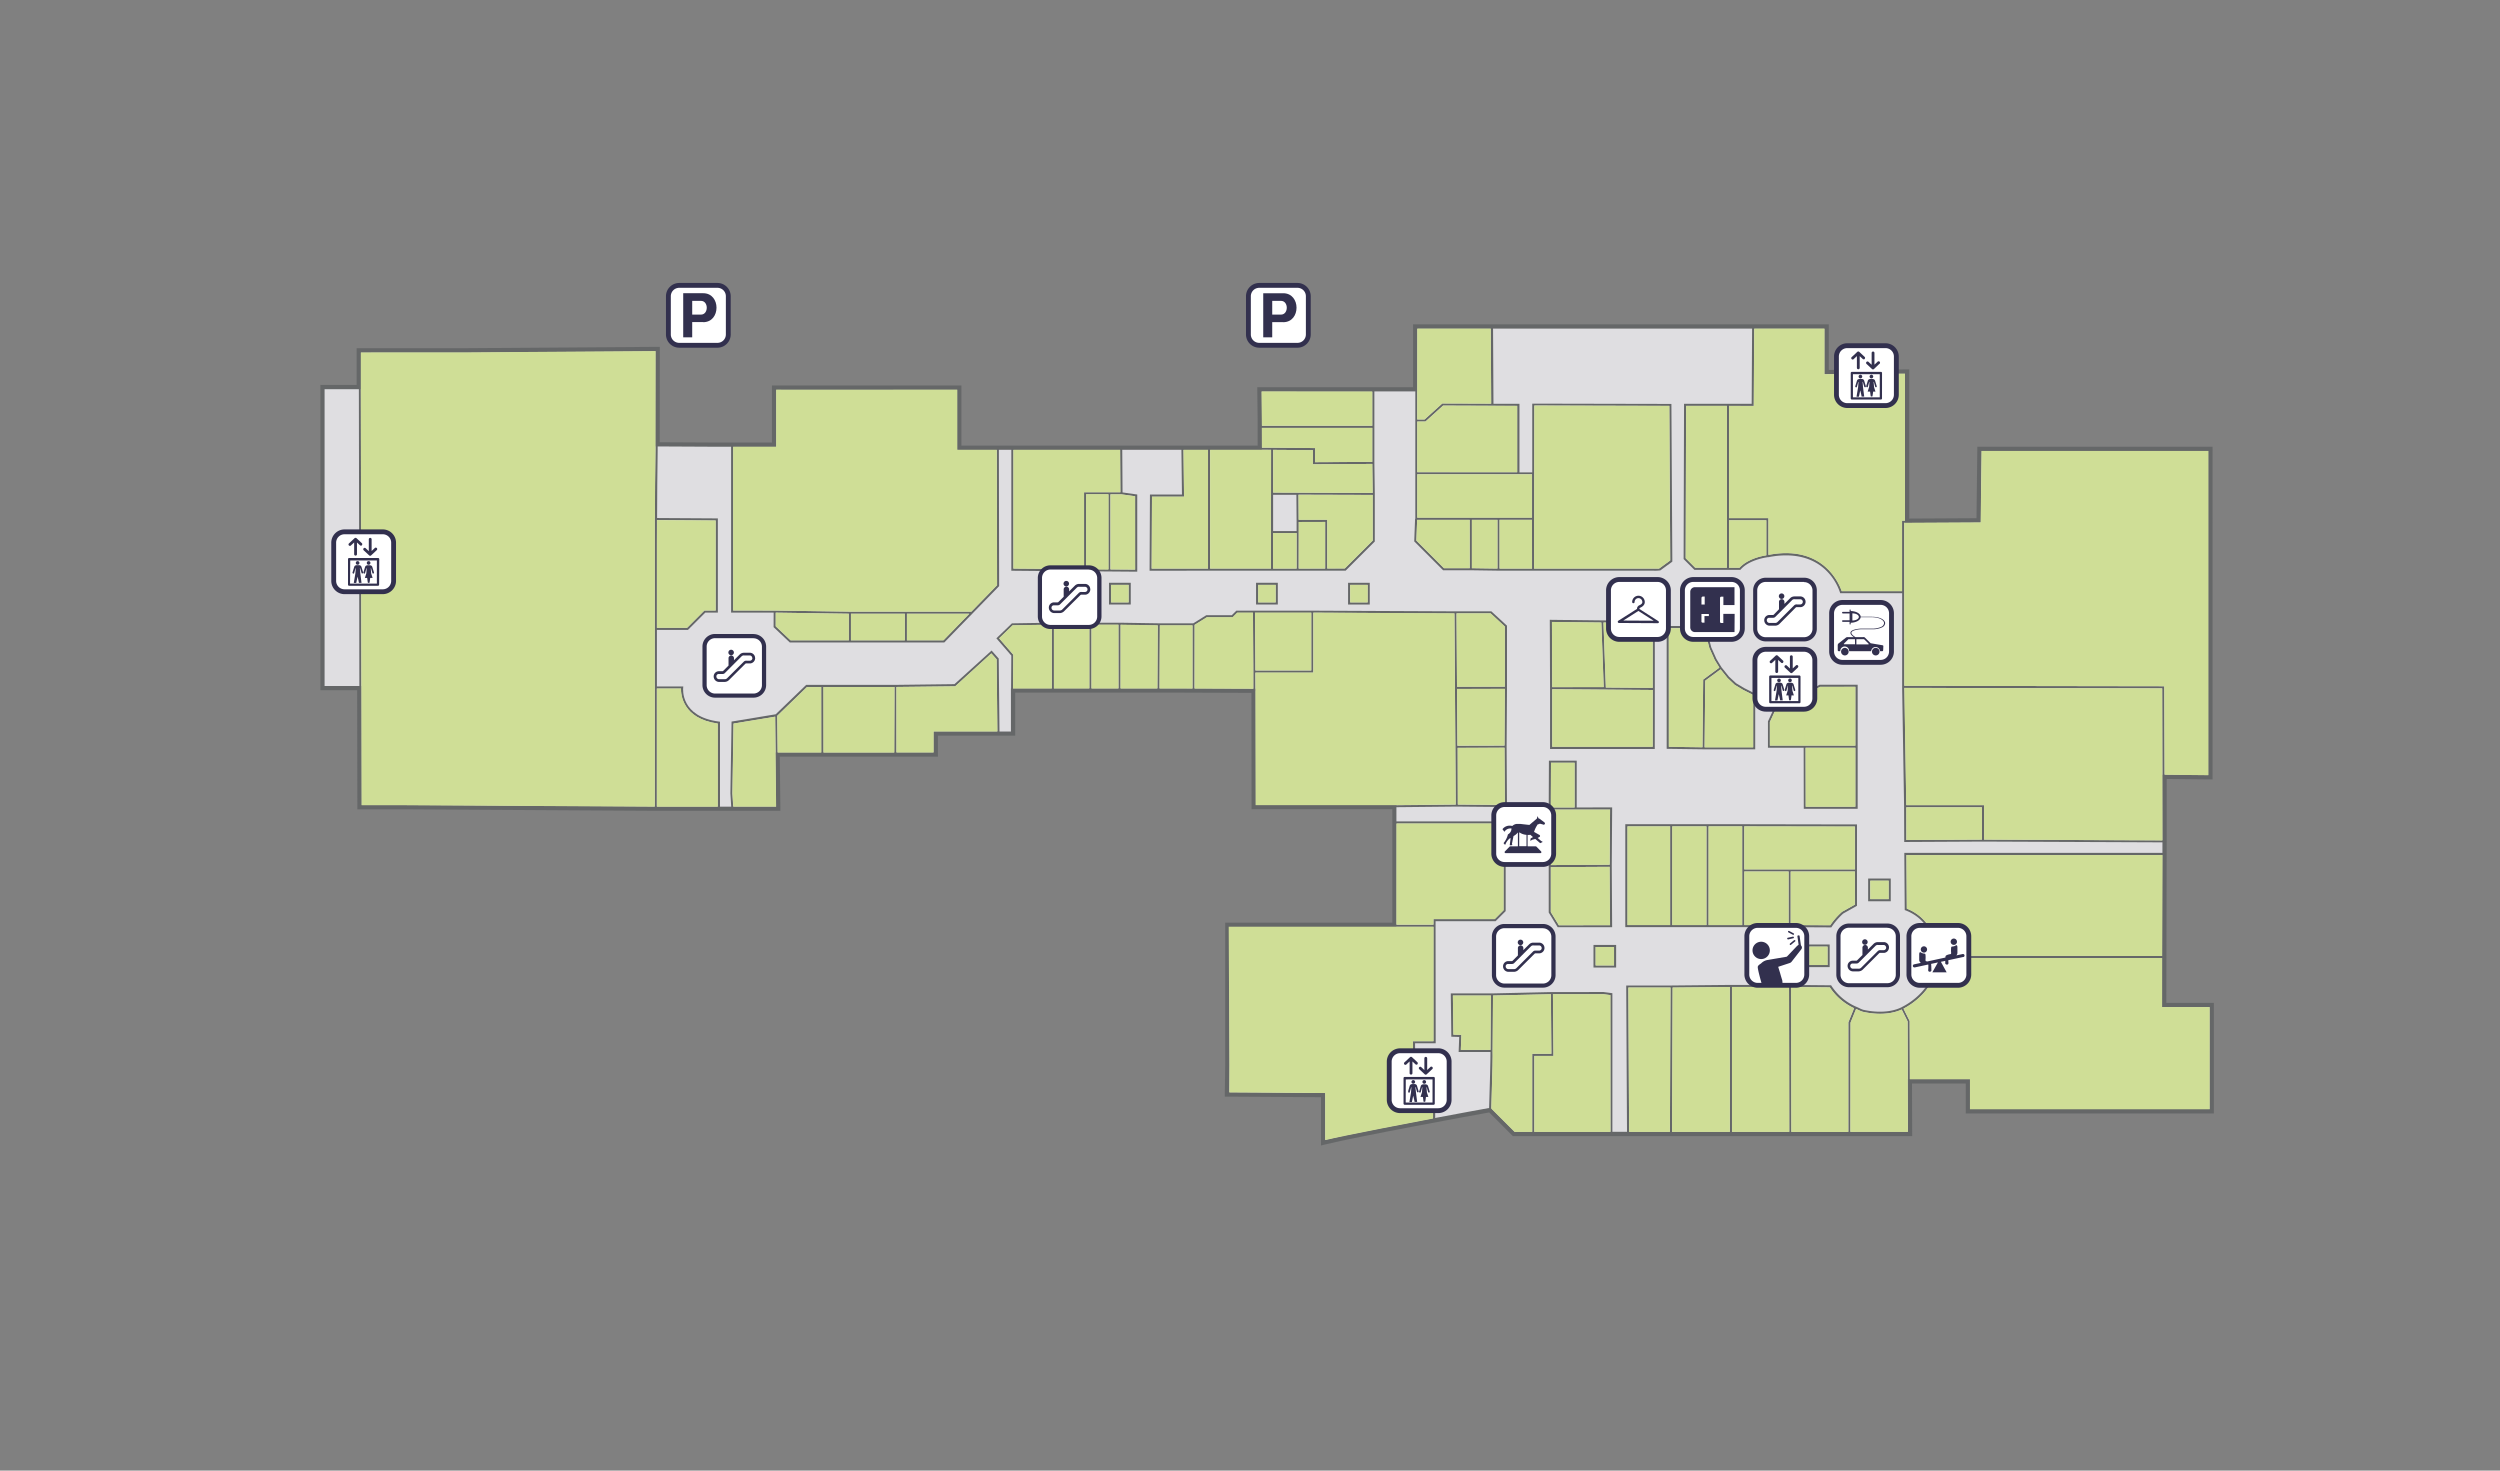 <svg xmlns="http://www.w3.org/2000/svg" id="_26075" viewBox="0 0 1190 700" data-name=" 26075"><rect x="0" y="0" width="1190" height="700" fill="#808080" stroke="none"/><title>AEZ-UG</title><g id="floor"><path fill="#dfdee1" d="M 193.46 383.79 H 171.62 l -0.1 -56.72 H 154 V 184.77 h 17.26 V 167.28 h 50 l 91.34 -0.64 L 312.52 212 l 30.2 0.16 H 369 V 185 h 87.2 v 28.6 h 144 v -14 l -0.2 -13.79 h 74.12 v -29.9 H 869 v 21.7 l 38.3 -0.26 v 71 l 35 -0.2 l 0.4 -34 h 109 V 369.51 l -21.84 -0.24 v 31.25 l -0.18 78.34 h 22.64 v 49.56 H 937.2 V 514.21 H 908.61 l 0.09 25 h -188 L 709.34 527.9 s -63.08 11.44 -79.08 15.44 V 520.81 l -45.77 -0.28 l 0.2 -13.3 v -66.5 h 79.47 v -57 h -67 l -0.07 -55.37 l -36.43 -0.13 h -79 v 20.5 H 444.87 v 10 H 369.66 l 0.29 25.75 H 308.7 Z" /><path fill="#656768" d="M 575 271.65 h 65.52 l 13.88 -13.88 V 235.62 h 0 v -1 h 0 l -0.2 -14.3 v -35 H 599.48 l 0.14 14.85 v 12.94 H 562.34 l 0.27 22.3 H 547.37 l -0.17 36.25 Z m 31 -1 V 253.74 h 11.21 v 16.92 Z m 12.21 -17.91 v -4.28 H 630.8 v 22.2 H 618.16 Z m 35.23 4.57 L 640.1 270.6 h -8.35 V 247.4 H 618.16 l -0.09 -11.94 l 35.32 0.11 Z M 617.18 248 v 4.78 H 606 V 235.52 h 11.08 Z m 35.14 -13.34 L 606 234.48 V 214.14 l 18.93 0.13 V 221 l 28.28 -0.17 l 0.19 13.79 Z m 0.89 -48.27 v 16.3 H 600.65 l -0.16 -16.35 Z m -52.57 17.3 h 52.57 v 16.18 L 626 220 v -6.72 h -0.53 l -19.4 -0.17 h -5.4 Z M 576 214.1 h 29 v 21.34 h 0 V 252.7 h 0 v 1 h 0 v 16.92 H 576 Z m -27.83 56.55 l 0.17 -34.25 H 563.6 l -0.27 -22.3 H 575 v 56.55 Z" /><path fill="#656768" d="M 516 271.93 l 11.57 0.09 h 0 l 13.76 0.11 h 0 V 235.35 h -0.21 l -6.79 -0.95 l -0.14 -21.28 h -52.8 v 58.55 L 516 272 Z m 1 -1 V 235.31 h 10.57 V 271 l -8.15 -0.07 Z m 16.74 -35.63 l 3.68 0.51 l 2.89 0.4 v 34.91 h -2.62 l -9.14 -0.07 V 235.31 Z m -51.38 35.35 V 214.1 h 50.81 l 0.13 20.21 H 516 v 36.62 Z" /><path fill="#656768" d="M 795.59 192.27 l -66.24 -0.14 v 32.72 h -6.09 V 192.21 H 710.89 l -0.2 -36.76 h -37 V 247 l -0.11 -0.07 l -0.41 10.77 l 13.74 13.74 h 13.2 l 12.67 0.19 h 74 a 18.28 18.28 0 0 0 3.39 -0.11 h 0.14 l 5.72 -4.18 Z m -73.4 0.91 V 224.8 h -47.6 V 200.66 h 3.92 l 8.4 -7.6 Z m -47.58 -36.79 h 35 l 0.19 35.75 l -23.29 -0.09 l -8.4 7.6 h -3.54 Z m 25 114.06 H 687.32 l -13.13 -13.14 l 0.38 -9.86 h 25 Z m 13.21 0.19 l -12.18 -0.19 v -23 h 12.18 Z m 16.44 0 H 713.78 v -23.2 h 15.44 Z m -54.64 -24.25 V 225.73 h 54.63 v 20.66 Z M 795 266.77 l -5.31 3.88 H 730.21 v -0.06 h 0 l 0.11 -77.53 h 0 V 193 l 64.28 0.19 l 0.43 73.56 h 0 Z" /><path fill="#656768" d="M 822 271.25 h 6.42 l 0.15 -0.17 c 3.59 -4.11 10.26 -5.43 12.19 -5.74 h 0 l 0.58 -0.12 h 0.42 c 11.4 -2.24 20.89 -0.08 27.43 6.27 A 26.11 26.11 0 0 1 875.82 282 l 0.1 0.37 h 29.5 v 44 h 0 v 1 h 0 l 0.92 56.36 l 0.07 17.06 l 37.42 -0.2 l 86.48 0.37 l -0.07 -31.25 l 21.91 0.24 V 213.64 h -110 l -0.4 34 l -34 0.19 v -71 l -38.3 0.25 V 155.37 H 834 l -0.2 36.83 H 801.6 l -0.2 73.71 v 0.21 l 5.13 5.13 Z m 6 -1 h -5 v -22.6 h 17.76 v 16.67 C 838.93 264.59 832 265.87 828 270.25 Z m 79.4 114 h 36 v 15.41 l -36 0.19 Z m 37 15.4 v -16.4 h -37 l -0.92 -55.81 l 122.74 0.2 l 0.16 72.38 Z m -1.62 -151 l 0.4 -34 h 108 V 369 l -20.84 -0.22 l -0.16 -41.54 v -0.59 l -123.74 -0.2 l -0.07 -77.59 h 1.41 Z m -108 -55.45 l 0.2 -36.83 h 33.51 v 21.7 l 38.3 -0.25 v 70 h -1.41 v 33.55 H 876.66 c -1 -3 -8.48 -22.36 -34.89 -17.26 v -17.5 H 823 V 193.2 Z m -32.2 0 H 822 v 54.45 h 0 v 22.6 H 806.92 l -4.54 -4.54 Z" /><path fill="#656768" d="M 1030.17 478.37 V 455.21 l 0.17 -49.23 H 906.45 l 0.2 27.21 l 0.32 0.12 c 13.45 5.12 14.29 18.9 14.32 21.64 h 0 v 1 h 0 c 0 14.6 -13.1 21.94 -15.66 23.22 h 0 l -0.44 0.26 l -0.45 0.2 h 0 c -1.57 0.77 -7.79 3.29 -17.92 1 a 15.8 15.8 0 0 1 -1.89 -0.81 c -0.61 -0.29 -1.13 -0.54 -1.46 -0.65 a 26.86 26.86 0 0 1 -11.69 -9.92 l -0.14 -0.25 l -19 -0.18 H 823.43 l -27.77 0.28 H 774.08 l 0.38 70.71 H 909.2 l -0.09 -25 H 936.7 V 529 h 116.11 V 478.37 Z M 907.64 432.5 l -0.19 -25.5 h 121.9 l -0.16 48.06 l -71.1 -0.06 h -35.8 C 922.25 452.06 921.36 437.93 907.64 432.5 Z M 794.89 538.79 H 775.46 l -0.37 -68.71 h 20.08 L 795 501.54 Z m 28.54 0 H 795.89 l 0.15 -37.26 l 0.13 -31.45 l 27.26 -0.27 Z m 28.27 0 H 824.43 v -69 h 27.14 l 0.06 30.09 Z m 1 0 l -0.07 -38.91 l -0.06 -30.08 L 871 470 a 27.82 27.82 0 0 0 11.57 9.89 l -2.73 6.72 h 0 V 538.8 Z m 28.11 0 l 0.06 -52 l 2.65 -6.54 l 1 0.45 a 14.8 14.8 0 0 0 2.1 0.88 c 10.49 2.38 16.85 -0.2 18.59 -1.07 l 2.83 5.68 l 0.19 52.54 Z m 171 -10.87 H 937.7 V 513.71 H 909.1 l -0.1 -27.62 V 486 l -2.94 -5.9 c 2.72 -1.37 16.27 -9 16.22 -24.12 l 71.92 0.06 h 35 v 23.33 h 22.64 Z" /><path fill="#656768" d="M 739.2 472.23 h -1 l -28.06 0.64 H 690.57 l 0.26 20.61 l 3.75 0.12 l -0.27 7.14 h 15.16 c 0.06 2.64 -0.36 17.26 -0.67 27.11 v 0.22 l 11.69 11.69 h 47 v -67 l -4.25 -0.56 Z m -43.85 27.51 l 0.27 -7.12 l -3.8 -0.12 l -0.24 -18.64 h 18.09 c -0.11 13.31 -0.17 21.86 -0.2 25.9 H 698.72 Z m 34 1.87 V 538.8 H 721 l -11.12 -11.1 c 0.63 -19.9 0.7 -25.44 0.62 -27.06 v -0.36 h 0 c 0.07 -4.62 0.15 -14.47 0.2 -26.41 l 27.53 -0.62 l 0.24 28.36 Z M 766.6 538.8 H 730.32 V 502.61 h 9.13 l -0.25 -29.37 h 24 l 3.32 0.44 Z" /><path fill="#656768" d="M 683.33 440.14 h 0 v -1.66 h 28.58 l 4.79 -4.79 V 391 h -53 v 49.16 H 583.86 l 0.34 67.08 V 521 l 45.61 0.28 V 544 l 0.63 -0.17 c 6.81 -1.83 51.85 -10.41 52.3 -10.49 l 0.41 -0.08 V 525 H 673.8 l -0.23 -28.4 h 9.82 Z M 664.7 392 h 51 v 41.29 l -4.21 4.21 H 682.32 v 2.66 H 664.67 Z m 7.86 103.63 l 0.25 30.4 h 9.3 v 6.41 c -4.42 0.84 -43.2 8.25 -51.34 10.27 V 520.32 l -45.6 -0.28 v -12.8 l -0.34 -66.08 H 682.3 v 54.47 Z" /><path fill="#656768" d="M 796 441.33 h 55.9 l 19.81 0.11 l 0.15 -0.22 a 33.71 33.71 0 0 1 5.5 -6.36 l 6.57 -3.71 V 392.43 l -53.68 -0.1 H 773.64 v 49 Z m 34.29 -26.51 h 21.1 v 25.51 h -21.1 Z M 883 430.56 L 876.81 434 a 33.32 33.32 0 0 0 -5.62 6.41 l -18.83 -0.1 V 414.82 h 30.58 Z m 0 -37.12 v 20.39 H 830.26 V 393.34 Z m -69.69 -0.1 h 16 v 21.48 h 0 v 25.51 h -16 Z m -17.28 0 h 16.28 v 47 H 796 Z m -21.32 47 v -47 H 795 v 47 Z" /><path fill="#656768" d="M 758.5 460.55 h 10.78 V 449.78 H 758.5 Z m 1 -9.77 h 8.78 v 8.77 H 759.5 Z" /><path fill="#656768" d="M 900 429 V 418.18 H 889.24 V 429 Z m -9.78 -9.78 H 899 V 428 h -8.78 Z" /><path fill="#656768" d="M 870.92 460.35 V 449.58 H 860.14 v 10.77 Z m -9.77 -9.77 h 8.77 v 8.77 h -8.77 Z" /><path fill="#656768" d="M 787.7 328.45 h 0 V 295.62 l -50 -0.59 l 0.12 32.49 v 29 h 49.85 Z m -25.46 -32.13 l 1.12 30.74 H 738.84 l -0.11 -31 Z m 24.46 31.12 l -22.32 -0.18 l -1.13 -30.93 l 23.45 0.28 Z m 0 28 H 738.85 V 328.06 l 22 0.17 l 25.9 0.21 Z" /><path fill="#656768" d="M 858.85 329.78 l -12 2.11 l -5.31 11.49 v 12.55 h 17 L 858.6 385 h 25.65 V 325.92 H 866.11 Z M 883.16 384 H 859.51 l -0.06 -28.07 h 23.71 Z m 0 -57.08 v 28 H 842.45 V 343.7 l 5 -10.91 l 11.58 -2 l 7.26 -3.83 Z" /><path fill="#656768" d="M 568.27 328.76 l 28.32 0.1 l 0.11 55.37 h 67.5 l 29.24 -0.3 l 23.89 0.23 l -0.18 -28.79 l 0.18 -27.54 h 0 v -1 h 0 v -29 L 709.89 291 h -17.1 l -67.63 -0.32 H 588.49 l -2.16 2.16 H 574.18 L 568 296.7 H 551.6 l -18.22 -0.29 H 500.67 l -19 0.3 l -7.4 7.13 l 7.11 8.22 l -0.12 16.75 h 70.32 Z m -86.07 -1 l 0.12 -16.12 l -6.73 -7.78 l 6.44 -6.2 l 18.65 -0.29 v 30.39 Z m 19.47 0 v -30.4 h 16.87 v 30.4 Z M 693.92 383 l -0.08 -27 l 22.31 -0.07 l 0.17 27.28 Z m 22.23 -28.06 l -22.42 0.06 l -0.19 -27 h 22.78 Z m 0.18 -56.65 V 326.9 H 693.54 l -0.13 -19.16 l -0.11 -15.8 h 16.2 Z m -24 -6.28 l 0.17 24.59 l 0.07 10.38 h 0 v 1 h 0 v 0.58 l 0.37 54.45 l -28.72 0.29 H 597.7 l -0.11 -54.37 h 0 l -0.06 -8.75 h 27.58 V 291.62 Z m -68.14 -0.33 v 27.5 H 597.57 l -0.11 -16.26 l -0.08 -11.24 Z m -55.54 5.8 l 5.84 -3.64 h 12.28 l 2.16 -2.16 h 7.48 l 0.17 24.85 v 11.39 l -28 -0.1 Z m -1 30.35 H 551.94 l 0.16 -29.49 v -0.61 h 15.54 Z m -35.24 0 H 519.54 V 297.4 h 12.84 Z m 1 -30.39 l 17.7 0.28 l -0.17 30.11 H 533.38 Z" /><path fill="#656768" d="M 475.4 313.48 l -3.4 -3.83 l -17.67 16 L 426.2 326 H 383.73 l -14.51 14 l -21 3.46 l -0.55 34.15 l 0.44 7.28 h 22.35 l -0.29 -25.75 h 75.28 v -10 h 30.31 Z M 349 384 l -0.39 -6.3 l 0.53 -33.28 L 369 341.14 l 0.06 5.65 l 0.14 12.45 l 0.2 24.76 Z m 41.9 -25.77 H 370.16 l -0.11 -10 l -0.08 -7.51 L 384.14 327 h 6.76 Z m 34.88 -25 l -0.13 25.07 H 392 V 327 h 33.78 Z m 48.92 15 H 444.4 v 10 H 426.7 V 327 l 28 -0.32 L 471.88 311 l 2.52 2.83 l 0.35 34.36 h 0 Z" /><path fill="#656768" d="M 325.2 327.31 l 0.06 -0.56 H 312.69 V 299.84 h 14.78 l 8.23 -8.23 h 6 V 246.76 l -28.92 -0.18 l 0.08 -15.71 l 0.19 -16.38 l 0.06 -48.38 l -91.84 0.65 H 170.79 l 0.36 217.51 h 22.34 l 118.23 0.69 h 31 V 343.53 l -0.44 -0.06 C 323.8 341.15 325.13 327.88 325.2 327.31 Z m 15.47 -79.56 V 290.6 h -5.38 l -8.23 8.23 H 312.69 v -51.3 Z M 193.46 383.29 H 172.12 l -0.36 -198.52 v -17 h 49.48 l 90.83 -0.64 L 312 214.48 l -0.19 16.38 l -0.08 15.72 h -0.06 V 384 Z m 148.18 0.72 h -29 V 327.75 h 11.48 c -0.06 2.7 0.66 14.34 17.47 16.66 Z" /><path fill="#656768" d="M 652 287.75 V 277.4 H 641.68 v 10.35 Z m -9.35 -9.35 H 651 v 8.35 h -8.35 Z" /><path fill="#656768" d="M 608.24 287.75 V 277.4 H 597.88 v 10.35 Z m -9.35 -9.35 h 8.35 v 8.35 h -8.35 Z" /><path fill="#656768" d="M 750.52 384.36 V 362.07 H 737.28 l -0.09 22.29 h 0 v 1 h 0 v 49 l 4.28 7 h 25.91 L 767.2 412 l 0.19 -27.69 Z m -12.24 -21.29 h 11.24 v 21.29 H 738.19 Z m 12.24 22.29 h 15.87 l -0.18 26.25 l -17.37 0.1 l -10.63 0.06 V 385.35 Z M 742 440.42 l -3.84 -6.29 V 412.77 l 10.62 -0.06 l 17.37 -0.1 l 0.18 27.79 Z" /><path fill="#656768" d="M 823 322.08 l -3.56 -4.45 l -2.43 -4 l -2.45 -5.49 l -1 -3.87 l -0.14 -6.28 H 793.34 v 58.45 l 18 0.24 h 24.14 v -26.5 l -5.27 -2.67 l -3.84 -2.3 Z M 794.34 299 h 18.13 l 0.12 5.36 l 1.06 4.09 l 2.53 5.67 l 2.24 3.66 l -7.71 5.69 l -0.32 32.23 l -16 -0.22 Z m 40.17 31.81 v 24.88 H 811.38 L 811.7 324 l 7.29 -5.38 l 3.32 4.15 l 3.45 3.25 l 4 2.4 Z" /><path fill="#656768" d="M 368.23 298.53 l 7.7 7.28 h 73.56 L 475.59 279 l -0.12 -65.85 H 456.66 V 184.49 h -88.2 v 27.17 H 348 V 291.6 h 20.26 Z m 8.09 6.28 l -7.09 -6.71 v -6.47 l 34.83 0.51 v 12.67 Z m 28.73 0 V 292.14 H 430.7 v 12.67 Z m 26.65 0 V 292.14 h 29.67 l -12.31 12.67 Z M 349 290.6 V 212.66 h 20.49 V 185.49 h 86.2 V 214.1 H 474.5 l 0.11 64.45 l -12.24 12.6 H 404.55 l -35.32 -0.51 h -1 Z" /><path fill="#656768" d="M 1052.31 477.37 h -21.14 l 0.18 -76.84 V 370.79 l 20.32 0.22 h 1.52 V 212.64 h -112 v 1.48 l -0.38 32.54 l -32 0.18 v -71 H 907.3 l -36.79 0.25 V 154.37 H 672.62 v 29.94 H 598.47 v 1.53 l 0.17 13.81 V 212.1 h -141 V 183.49 h -90.2 v 27.17 H 342.72 l -28.7 -0.15 l 0.06 -43.9 V 165.1 h -1.51 l -91.34 0.64 H 169.76 v 17.48 H 152.5 v 145.3 H 170 l 0.1 55.22 v 1.5 h 23.34 l 115.23 0.69 h 62.78 v -1.52 l -0.27 -24.23 h 75.27 v -10 h 36.79 v -20.5 h 77.5 l 34.93 0.13 l 0.07 53.87 v 1.5 h 67 v 54 H 583.2 v 68 l -0.2 13.27 V 522 h 1.51 l 44.28 0.27 v 23 l 1.86 -0.47 c 14.81 -3.7 70.94 -14 78.21 -15.28 l 10.83 10.84 l 0.44 0.44 H 910.2 v -1.5 l -0.09 -23.53 H 935.7 V 530 h 118.11 V 477.37 Z M 908.2 538.75 H 720.94 l -11.43 -11.43 h -0.26 c -0.62 0.11 -61.71 11.21 -78.49 15.3 v -22.3 L 585 520 l 0.19 -12.8 v -66 h 79.5 v -58 h -67 l -0.07 -55.36 l -36.93 -0.13 H 481.2 v 20.5 H 444.42 v 10 H 369.16 l 0.29 25.75 H 308.7 l -115.24 -0.69 H 172.12 l -0.1 -56.72 H 154.5 V 185.27 h 17.26 V 167.78 h 49.48 l 90.83 -0.64 L 312 212.5 l 30.7 0.16 h 26.74 V 185.49 h 86.2 V 214.1 h 145 V 199.61 l -0.16 -13.3 h 74.11 v -29.9 H 868.47 v 21.7 l 38.3 -0.25 v 71 l 36 -0.21 l 0.4 -34 h 108 V 369 l -21.84 -0.24 v 31.76 l -0.19 78.84 h 22.64 v 48.55 H 937.7 v -14.2 H 908.1 Z" /><path fill="#656768" d="M 538.24 287.75 V 277.4 H 527.88 v 10.35 Z m -9.35 -9.35 h 8.35 v 8.35 h -8.35 Z" /></g><g id="shops"><polygon id="p62-1" fill="none" points="617.09,235.51 606.01,235.48 605.97,252.74 617.18,252.74 617.18,247.96 617.09,235.51" data-enabled="1" /><polygon class="mapplic-clickable mapplic-location-type--shop" id="p62-2" fill="#cfde96" points="178.54,167.75 171.76,167.78 171.76,184.78 172.12,383.29 193.46,383.29 311.69,383.98 311.69,326.75 311.69,258.64 311.69,258.54 311.69,246.57 311.75,246.57 311.82,230.86 312.01,214.48 312.07,167.11 221.24,167.75 178.54,167.75" data-enabled="1" /><polygon class="mapplic-clickable mapplic-location-type--shop" id="p62-3" fill="#cfde96" points="575.02,214.1 563.35,214.1 563.62,236.4 548.36,236.4 548.2,270.65 575.02,270.65 575.02,214.1" data-enabled="1" /><polygon class="mapplic-clickable mapplic-location-type--shop" id="p62-4" fill="#cfde96" points="312.69,258.54 312.69,298.84 327.05,298.84 335.29,290.6 340.67,290.6 340.67,247.75 312.75,247.58 312.69,258.54" data-enabled="1" /><polygon class="mapplic-clickable mapplic-location-type--shop" id="p62-5" fill="#cfde96" points="604.97,253.74 604.97,253.74 604.97,253.29 604.97,252.74 604.97,252.74 605.01,235.47 605.05,214.13 600.16,214.1 576.02,214.1 576.02,270.65 604.97,270.65 604.97,253.74" data-enabled="1" /><polygon class="mapplic-clickable mapplic-location-type--shop" id="p62-6" fill="#cfde96" points="516.02,234.31 527.58,234.31 528.58,234.31 533.32,234.31 533.19,214.1 482.38,214.1 482.38,270.65 516.02,270.93 516.02,234.31" data-enabled="1" /><polygon class="mapplic-clickable mapplic-location-type--shop" id="p62-7" fill="#cfde96" points="368.23,290.62 368.74,290.62 369.23,290.62 369.23,290.63 404.55,291.14 430.7,291.14 431.7,291.14 462.35,291.14 474.59,278.55 474.47,214.1 455.66,214.1 455.66,185.49 375.73,185.51 369.45,185.49 369.45,212.66 348.97,212.66 348.97,290.6 368.23,290.62 368.23,290.62" data-enabled="1" /><polygon id="p62-8" fill="#cfde96" points="519.43,270.96 527.58,271.02 527.58,235.31 517.02,235.31 517.02,270.94 519.43,270.96" data-enabled="1" /><polygon class="mapplic-clickable mapplic-location-type--shop" id="p62-9" fill="#cfde96" points="519.43,270.96 527.58,271.02 527.58,235.31 517.02,235.31 517.02,270.94 519.43,270.96" data-enabled="1" /><polygon class="mapplic-clickable mapplic-location-type--shop" id="p62-10" fill="#cfde96" points="618.17,247.46 631.76,247.42 631.76,270.62 640.12,270.59 653.41,257.3 653.41,235.62 618.09,235.52 618.17,247.46" data-enabled="1" /><polygon class="mapplic-clickable mapplic-location-type--shop" id="p62-11" fill="#cfde96" points="653.4,234.62 653.21,220.83 624.94,221 624.98,214.27 606.05,214.14 606.01,234.48 652.32,234.62 653.4,234.62" data-enabled="1" /><polygon class="mapplic-clickable mapplic-location-type--shop" id="p62-12" fill="#cfde96" points="605.06,213.1 605.06,213.09 605.56,213.1 606.06,213.1 606.06,213.1 625.46,213.27 625.99,213.28 625.99,213.28 625.95,220 653.21,219.83 653.21,203.65 600.63,203.65 600.66,213.1 605.06,213.1" data-enabled="1" /><polygon class="mapplic-clickable mapplic-location-type--shop" id="p62-13" fill="#cfde96" points="678.5,200.66 674.58,200.66 674.59,224.74 688,224.75 722.18,224.77 722.18,193.2 686.91,193.06 678.5,200.66" data-enabled="1" /><rect class="mapplic-clickable mapplic-location-type--shop" id="p62-14" fill="#cfde96" x="713.78" y="247.45" width="15.44" height="23.2" data-enabled="1" /><polygon class="mapplic-clickable mapplic-location-type--shop" id="p62-85" fill="#cfde96" points="794.61,193.2 730.32,193.06 730.21,270.65 789.72,270.65 795.03,266.77 794.61,193.2" data-enabled="1" /><polygon class="mapplic-clickable mapplic-location-type--shop" id="p62-16" fill="#cfde96" points="686.52,192.06 709.81,192.15 709.62,156.4 674.61,156.41 674.58,199.66 678.12,199.66 686.52,192.06" data-enabled="1" /><polygon class="mapplic-clickable mapplic-location-type--shop" id="p62-17" fill="#cfde96" points="699.6,270.45 699.6,247.45 674.56,247.45 674.19,257.31 687.33,270.45 699.6,270.45" data-enabled="1" /><polygon class="mapplic-clickable mapplic-location-type--shop" id="p62-18" fill="#cfde96" points="700.6,246.45 712.77,246.45 713.77,246.45 729.21,246.45 729.21,225.78 674.59,225.74 674.58,246.45 699.6,246.45 700.6,246.45" data-enabled="1" /><polygon class="mapplic-clickable mapplic-location-type--shop" id="p62-19" fill="#cfde96" points="700.6,270.46 712.77,270.64 712.77,247.45 700.6,247.45 700.6,270.46" data-enabled="1" /><path class="mapplic-clickable mapplic-location-type--shop" id="p62-20" fill="#cfde96" d="M 823 246.65 h 18.76 v 17.5 c 26.41 -5.1 33.91 14.31 34.89 17.26 h 28.72 V 247.86 h 1.41 v -70 l -38.3 0.25 v -21.7 H 835 l -0.2 36.83 H 823 Z" data-enabled="1" /><polygon class="mapplic-clickable mapplic-location-type--shop" id="p62-21" fill="#cfde96" points="907.79,248.86 906.38,248.86 906.45,326.45 1030.19,326.65 1030.19,327.24 1030.35,368.78 1051.19,369 1051.19,214.64 943.21,214.64 942.81,248.66 907.79,248.85 907.79,248.86" data-enabled="1" /><path class="mapplic-clickable mapplic-location-type--shop" id="p62-22" fill="#cfde96" d="M 823 270.25 h 5 c 4 -4.38 11 -5.65 12.8 -5.92 V 247.65 H 823 Z" data-enabled="1" /><polygon class="mapplic-clickable mapplic-location-type--shop" id="p62-23" fill="#cfde96" points="822.01,270.25 822.01,247.65 822.01,247.65 822.01,193.2 802.58,193.2 802.38,265.71 806.92,270.25 822.01,270.25" data-enabled="1" /><polygon class="mapplic-clickable mapplic-location-type--shop" id="p62-24" fill="#cfde96" points="944.42,383.26 944.42,399.66 1029.35,400.03 1029.19,327.65 906.46,327.45 907.37,383.26 944.42,383.26" data-enabled="1" /><polygon class="mapplic-clickable mapplic-location-type--shop" id="p62-25" fill="#cfde96" points="907.45,399.85 943.42,399.66 943.42,384.26 907.38,384.26 907.45,399.85" data-enabled="1" /><polygon class="mapplic-clickable mapplic-location-type--shop" id="p62-26" fill="#cfde96" points="775.46,538.79 794.88,538.79 795.04,501.54 795.16,470.08 775.09,470.08 775.46,538.79" data-enabled="1" /><polygon class="mapplic-clickable mapplic-location-type--shop" id="p62-27" fill="#cfde96" points="851.63,499.89 851.57,469.8 824.42,469.8 824.42,538.79 851.7,538.79 851.63,499.89" data-enabled="1" /><path class="mapplic-clickable mapplic-location-type--shop" id="p62-28" fill="#cfde96" d="M 1029.19 456 H 922.29 c 0 15.15 -13.5 22.75 -16.22 24.12 L 909 486 v 0.12 l 0.1 27.62 h 28.6 V 528 h 114.11 V 479.37 h -22.64 Z" data-enabled="1" /><path class="mapplic-clickable mapplic-location-type--shop" id="p62-29" fill="#cfde96" d="M 871 470 l -18.47 -0.17 l 0.06 30.08 l 0.07 38.91 h 27.11 V 486.63 h 0 l 2.73 -6.72 A 27.75 27.75 0 0 1 871 470 Z" data-enabled="1" /><path class="mapplic-clickable mapplic-location-type--shop" id="p62-30" fill="#cfde96" d="M 908 486.21 l -2.83 -5.68 c -1.74 0.87 -8.09 3.45 -18.59 1.07 a 14.8 14.8 0 0 1 -2.1 -0.88 l -1 -0.45 l -2.65 6.54 l -0.06 52 h 27.39 Z" data-enabled="1" /><polygon class="mapplic-clickable mapplic-location-type--shop" id="p62-31" fill="#cfde96" points="796.04,501.53 795.88,538.79 823.42,538.79 823.42,469.81 796.16,470.07 796.04,501.53" data-enabled="1" /><path class="mapplic-clickable mapplic-location-type--shop" id="p62-32" fill="#cfde96" d="M 958.09 455 l 71.11 0.06 l 0.16 -48.06 H 907.45 l 0.19 25.52 c 13.72 5.43 14.61 19.55 14.65 22.45 Z" data-enabled="1" /><polygon class="mapplic-clickable mapplic-location-type--shop" id="p62-33" fill="#cfde96" points="739.2,473.23 739.45,502.61 730.33,502.61 730.33,538.79 766.58,538.79 766.58,473.67 763.26,473.23 739.2,473.23" data-enabled="1" /><polygon class="mapplic-clickable mapplic-location-type--shop" id="p62-34" fill="#cfde96" points="682.33,437.48 711.49,437.48 715.7,433.27 715.7,391.98 664.7,391.98 664.67,440.15 682.33,440.14 682.33,437.48" data-enabled="1" /><path class="mapplic-clickable mapplic-location-type--shop" id="p62-35" fill="#cfde96" d="M 672.56 495.61 h 9.82 V 441.14 H 584.86 l 0.34 66.08 V 520 l 45.6 0.28 v 22.4 c 8.14 -2 46.92 -9.43 51.34 -10.27 V 526 h -9.3 Z" data-enabled="1" /><path class="mapplic-clickable mapplic-location-type--shop" id="p62-36" fill="#cfde96" d="M 738.2 473.24 l -27.53 0.63 c -0.06 11.94 -0.13 21.79 -0.2 26.41 v 0.36 c 0.08 1.62 0 7.16 -0.62 27.06 l 11.09 11.09 h 8.38 V 501.61 h 9.12 Z" data-enabled="1" /><path class="mapplic-clickable mapplic-location-type--shop" id="p62-37" fill="#cfde96" d="M 698.72 499.78 h 10.75 c 0 -4 0.09 -12.59 0.2 -25.9 H 691.58 l 0.24 18.64 l 3.8 0.12 l -0.27 7.12 Z" data-enabled="1" /><rect class="mapplic-clickable mapplic-location-type--shop" id="p62-38" fill="#cfde96" x="774.64" y="393.34" width="20.32" height="46.99" data-enabled="1" /><polygon class="mapplic-clickable mapplic-location-type--shop" id="p62-39" fill="#cfde96" points="829.26,414.82 829.25,414.82 829.26,393.34 813.24,393.34 813.24,440.33 829.26,440.33 829.26,414.82" data-enabled="1" /><rect class="mapplic-clickable mapplic-location-type--shop" id="p62-40" fill="#cfde96" x="795.96" y="393.34" width="16.28" height="46.99" data-enabled="1" /><polygon class="mapplic-clickable mapplic-location-type--shop" id="p62-41" fill="#cfde96" points="882.93,393.43 830.26,393.34 830.26,413.82 882.93,413.82 882.93,393.43" data-enabled="1" /><rect class="mapplic-clickable mapplic-location-type--shop" id="p62-42" fill="#cfde96" x="830.26" y="414.82" width="21.1" height="25.51" data-enabled="1" /><rect class="mapplic-clickable mapplic-location-type--shop" id="p62-43" fill="#cfde96" x="759.5" y="450.78" width="8.78" height="8.77" data-enabled="1" /><path class="mapplic-clickable mapplic-location-type--shop" id="p62-44" fill="#cfde96" d="M 852.36 440.33 l 18.83 0.1 a 33.32 33.32 0 0 1 5.62 -6.41 l 6.13 -3.46 V 414.82 H 852.36 Z" data-enabled="1" /><rect class="mapplic-clickable mapplic-location-type--shop" id="p62-45" fill="#cfde96" x="890.24" y="419.18" width="8.78" height="8.78" data-enabled="1" /><rect class="mapplic-clickable mapplic-location-type--shop" id="p62-46" fill="#cfde96" x="861.14" y="450.58" width="8.77" height="8.77" data-enabled="1" /><polygon class="mapplic-clickable mapplic-location-type--shop" id="p62-47" fill="#cfde96" points="738.85,328.06 738.85,355.48 786.69,355.48 786.7,328.44 760.8,328.24 738.85,328.06" data-enabled="1" /><polygon class="mapplic-clickable mapplic-location-type--shop" id="p62-48" fill="#cfde96" points="764.38,327.26 786.7,327.44 786.7,296.61 763.25,296.33 764.38,327.26" data-enabled="1" /><polygon class="mapplic-clickable mapplic-location-type--shop" id="p62-49" fill="#cfde96" points="749.52,363.07 738.28,363.07 738.19,384.36 749.52,384.36 749.52,363.07" data-enabled="1" /><polygon class="mapplic-clickable mapplic-location-type--shop" id="p62-50" fill="#cfde96" points="847.51,332.79 842.47,343.7 842.47,354.94 858.45,354.94 858.45,354.93 859.31,354.94 859.45,354.94 859.45,354.94 883.16,354.96 883.16,326.92 866.36,326.92 859.1,330.76 847.51,332.79" data-enabled="1" /><polygon class="mapplic-clickable mapplic-location-type--shop" id="p62-51" fill="#cfde96" points="859.51,384 883.16,384 883.16,355.96 859.45,355.94 859.51,384" data-enabled="1" /><polygon class="mapplic-clickable mapplic-location-type--shop" id="p62-52" fill="#cfde96" points="766.39,440.4 766.2,412.61 748.83,412.71 738.21,412.77 738.21,434.12 742.05,440.42 766.39,440.4" data-enabled="1" /><polygon class="mapplic-clickable mapplic-location-type--shop" id="p62-53" fill="#cfde96" points="693.3,291.94 693.41,307.74 693.54,326.91 704.77,326.87 716.33,326.83 716.33,298.22 709.5,291.94 693.3,291.94" data-enabled="1" /><polygon class="mapplic-clickable mapplic-location-type--shop" id="p62-54" fill="#cfde96" points="692.55,328.49 692.55,327.91 692.55,327.91 692.54,327.21 692.54,326.91 692.54,326.91 692.47,316.53 692.3,291.94 625.16,291.62 625.16,320.12 597.58,320.12 597.63,328.87 597.59,328.87 597.7,383.23 664.2,383.23 692.92,382.94 692.55,328.49" data-enabled="1" /><polygon class="mapplic-clickable mapplic-location-type--shop" id="p62-55" fill="#cfde96" points="597.57,319.12 624.16,319.12 624.16,291.61 597.38,291.61 597.46,302.85 597.57,319.12" data-enabled="1" /><polygon class="mapplic-clickable mapplic-location-type--shop" id="p62-56" fill="#cfde96" points="693.74,354.93 716.15,354.87 716.33,327.83 704.77,327.87 693.55,327.91 693.74,354.93" data-enabled="1" /><polygon class="mapplic-clickable mapplic-location-type--shop" id="p62-57" fill="#cfde96" points="716.33,383.15 716.15,355.88 693.85,355.95 693.92,382.94 716.33,383.15" data-enabled="1" /><polygon class="mapplic-clickable mapplic-location-type--shop" id="p62-58" fill="#cfde96" points="552.07,298.24 551.91,327.73 567.62,327.76 567.62,297.63 552.08,297.63 552.07,298.24" data-enabled="1" /><polygon class="mapplic-clickable mapplic-location-type--shop" id="p62-59" fill="#cfde96" points="533.38,327.73 550.9,327.73 551.08,297.63 533.38,297.34 533.38,327.73" data-enabled="1" /><rect class="mapplic-clickable mapplic-location-type--shop" id="p62-60" fill="#cfde96" x="519.54" y="297.33" width="12.84" height="30.4" data-enabled="1" /><polygon class="mapplic-clickable mapplic-location-type--shop" id="p62-61" fill="#cfde96" points="475.59,303.83 482.32,311.61 482.2,327.73 500.67,327.73 500.67,297.34 482.02,297.63 475.59,303.83" data-enabled="1" /><rect class="mapplic-clickable mapplic-location-type--shop" id="p62-62" fill="#cfde96" x="501.67" y="297.33" width="16.87" height="30.4" data-enabled="1" /><polygon class="mapplic-clickable mapplic-location-type--shop" id="p62-63" fill="#cfde96" points="596.57,319.71 596.55,316.47 596.38,291.61 588.91,291.61 586.75,293.77 574.46,293.77 568.62,297.41 568.62,327.76 596.59,327.86 596.57,319.71" data-enabled="1" /><polygon class="mapplic-clickable mapplic-location-type--shop" id="p62-66" fill="#cfde96" points="391.95,358.23 425.7,358.23 425.78,327 391.9,327.03 391.93,342.63 391.95,358.23" data-enabled="1" /><polygon class="mapplic-clickable mapplic-location-type--shop" id="p62-67" fill="#cfde96" points="370.05,348.27 370.16,358.23 390.95,358.23 390.93,342.63 390.9,327.03 384.14,327.03 369.96,340.76 370.05,348.27" data-enabled="1" /><polygon class="mapplic-clickable mapplic-location-type--shop" id="p62-68" fill="#cfde96" points="349.05,383.98 369.44,383.98 369.17,359.23 369.17,359.23 369.03,346.79 368.97,341.14 349.19,344.4 348.66,377.68 349.05,383.98" data-enabled="1" /><path class="mapplic-clickable mapplic-location-type--shop" id="p62-69" fill="#cfde96" d="M 324.17 327.75 H 312.69 V 384 h 29 V 344.4 C 324.83 342.09 324.11 330.45 324.17 327.75 Z" data-enabled="1" /><rect class="mapplic-clickable mapplic-location-type--shop" id="p62-70" fill="#cfde96" x="405.06" y="292.14" width="25.65" height="12.67" data-enabled="1" /><rect class="mapplic-clickable mapplic-location-type--shop" id="p62-71" fill="#cfde96" x="642.68" y="278.4" width="8.35" height="8.35" data-enabled="1" /><rect class="mapplic-clickable mapplic-location-type--shop" id="p62-72" fill="#cfde96" x="598.88" y="278.4" width="8.35" height="8.35" data-enabled="1" /><polygon class="mapplic-clickable mapplic-location-type--shop" id="p62-73" fill="#cfde96" points="528.58,235.31 528.58,271.03 537.72,271.11 540.34,271.13 540.31,238.85 540.33,236.22 537.43,235.82 533.76,235.31 528.58,235.31" data-enabled="1" /><rect class="mapplic-clickable mapplic-location-type--shop" id="p62-74" fill="#cfde96" x="605.97" y="253.74" width="11.21" height="16.91" data-enabled="1" /><polygon class="mapplic-clickable mapplic-location-type--shop" id="p62-75" fill="#cfde96" points="618.18,270.65 630.76,270.62 630.76,248.42 618.18,248.46 618.18,252.74 618.18,270.65" data-enabled="1" /><polygon class="mapplic-clickable mapplic-location-type--shop" id="p62-76" fill="#cfde96" points="738.19,385.36 738.21,411.77 748.84,411.71 766.2,411.61 766.39,385.36 750.52,385.36 738.19,385.36" data-enabled="1" /><polygon class="mapplic-clickable mapplic-location-type--shop" id="p62-77" fill="#cfde96" points="816.17,314.13 813.65,308.47 812.59,304.38 812.47,299.02 794.34,299.02 794.34,355.49 810.38,355.71 810.7,323.48 818.41,317.79 816.17,314.13" data-enabled="1" /><path class="mapplic-clickable mapplic-location-type--shop" id="p62-78" fill="#cfde96" d="M 825.76 326 l -3.45 -3.25 L 819 318.61 L 811.7 324 l -0.31 31.75 h 23.13 V 330.83 l -4.77 -2.42 Z" data-enabled="1" /><polygon class="mapplic-clickable mapplic-location-type--shop" id="p62-79" fill="#cfde96" points="653.21,186.35 600.5,186.31 600.65,202.65 653.21,202.65 653.21,186.35" data-enabled="1" /><polygon class="mapplic-clickable mapplic-location-type--shop" id="p62-81" fill="#cfde96" points="738.73,296.04 738.84,327.06 763.37,327.06 762.24,296.32 738.73,296.04" data-enabled="1" /><polygon class="mapplic-clickable mapplic-location-type--shop" id="p62-82" fill="#cfde96" points="369.23,298.1 376.32,304.81 404.06,304.81 404.06,292.13 369.23,291.63 369.23,298.1" data-enabled="1" /><polygon class="mapplic-clickable mapplic-location-type--shop" id="p62-83" fill="#cfde96" points="431.7,292.14 431.7,304.81 449.06,304.81 461.37,292.14 431.7,292.14" data-enabled="1" /><polygon class="mapplic-clickable mapplic-location-type--shop" id="p62-84" fill="#cfde96" points="474.75,348.21 474.4,313.87 471.88,311.04 454.65,326.68 426.68,327 426.7,358.21 444.42,358.21 444.42,348.21 474.75,348.21" data-enabled="1" /><rect class="mapplic-clickable mapplic-location-type--shop" id="p62-86" fill="#cfde96" x="528.88" y="278.4" width="8.35" height="8.35" data-name="&lt;Pfad&gt;" data-enabled="1" /></g><g id="service-targets"><rect class="mapplic-clickable mapplic-location-type--elevator" id="p62-10000" fill="#fff" x="158.84" y="253.15" width="28.51" height="28.51" rx="5.16" data-enabled="1" /><rect class="mapplic-clickable mapplic-location-type--elevator" id="p62-10001" fill="#fff" x="661.28" y="500.17" width="28.51" height="28.51" rx="5.16" data-enabled="1" /><rect class="mapplic-clickable mapplic-location-type--elevator" id="p62-10002" fill="#fff" x="835.34" y="309.07" width="28.51" height="28.51" rx="5.16" data-enabled="1" /><rect class="mapplic-clickable mapplic-location-type--elevator" id="p62-10003" fill="#fff" x="874.14" y="164.55" width="28.51" height="28.51" rx="5.16" data-enabled="1" /><rect id="p62-10004" fill="#fff" x="318.15" y="135.8" width="28.51" height="28.51" rx="5.16" data-enabled="1" /><rect id="p62-10005" fill="#fff" x="594.25" y="135.8" width="28.51" height="28.51" rx="5.16" data-enabled="1" /><rect class="mapplic-clickable mapplic-location-type--service" id="p62-10006" fill="#fff" x="800.84" y="275.83" width="28.51" height="28.51" rx="5.16" data-enabled="1" /><rect class="mapplic-clickable mapplic-location-type--service" id="p62-10007" fill="#fff" x="765.66" y="275.83" width="28.51" height="28.51" rx="5.16" data-enabled="1" /><rect id="p62-10008" fill="#fff" x="871.84" y="286.77" width="28.51" height="28.51" rx="5.16" data-enabled="1" /><rect class="mapplic-clickable mapplic-location-type--service" id="p62-10009" fill="#fff" x="711.03" y="382.98" width="28.51" height="28.51" rx="5.16" data-enabled="1" /><rect class="mapplic-clickable mapplic-location-type--service" id="p62-10010" fill="#fff" x="908.61" y="440.51" width="28.51" height="28.51" rx="5.16" data-enabled="1" /><rect class="mapplic-clickable mapplic-location-type--service" id="p62-10011" fill="#fff" x="831.49" y="440.51" width="28.51" height="28.51" rx="5.16" data-enabled="1" /><rect id="p62-10012" fill="#fff" x="335.43" y="302.82" width="28.2" height="28.2" rx="4.95" data-enabled="1" /><rect id="p62-10013" fill="#fff" x="495.01" y="270.15" width="28.2" height="28.2" rx="4.95" data-enabled="1" /><rect id="p62-10014" fill="#fff" x="711.19" y="440.86" width="28.2" height="28.2" rx="4.95" data-enabled="1" /><rect id="p62-10015" fill="#fff" x="875.14" y="440.66" width="28.2" height="28.2" rx="4.95" data-enabled="1" /><rect id="p62-10016" fill="#fff" x="835.5" y="276.08" width="28.2" height="28.2" rx="4.95" data-enabled="1" /></g><g id="service-icons"><path fill="#32304e" d="M 167.86 272.31 l 0.75 -2.5 a 1.54 1.54 0 0 1 0.3 -0.49 a 1.82 1.82 0 0 1 0.7 -0.3 h 1.44 a 1.82 1.82 0 0 1 0.7 0.3 a 1.54 1.54 0 0 1 0.3 0.49 l 0.75 2.5 a 0.47 0.47 0 0 1 -0.2 0.63 h 0 a 0.48 0.48 0 0 1 -0.17 0.05 c -0.27 0 -0.35 -0.32 -0.35 -0.32 l -0.64 -2.23 h -0.14 l 0.21 2.48 l 0.57 4.51 h -1.23 a 29.7 29.7 0 0 0 -0.66 -2.94 l -0.62 3 H 168.4 l 0.76 -4.54 l 0.2 -2.45 h -0.14 l -0.64 2.23 s -0.08 0.36 -0.35 0.32 a 0.46 0.46 0 0 1 -0.43 -0.5 a 0.41 0.41 0 0 1 0 -0.19 m 5.23 0 l 0.75 -2.5 a 1.54 1.54 0 0 1 0.3 -0.49 a 1.82 1.82 0 0 1 0.7 -0.3 h 1.44 a 1.82 1.82 0 0 1 0.7 0.3 a 1.54 1.54 0 0 1 0.3 0.49 l 0.75 2.5 a 0.47 0.47 0 0 1 -0.2 0.63 h 0 a 0.48 0.48 0 0 1 -0.17 0.05 c -0.27 0 -0.35 -0.32 -0.35 -0.32 l -0.64 -2.23 h -0.14 l 0.21 2.48 l 0.68 2.13 h -1.15 c -0.05 0.41 -0.24 1.85 -0.28 2.06 a 0.43 0.43 0 0 1 -0.15 0.28 h -0.59 s -0.1 0 -0.14 -0.28 s -0.23 -1.66 -0.28 -2.06 h -1.1 l 0.69 -2.15 l 0.2 -2.45 h -0.14 l -0.64 2.23 s -0.08 0.36 -0.35 0.32 a 0.46 0.46 0 0 1 -0.44 -0.49 a 0.46 0.46 0 0 1 0 -0.2 m 3.34 -4.4 a 0.87 0.87 0 1 1 -0.87 -0.87 h 0 a 0.87 0.87 0 0 1 0.87 0.87 m -5.23 0 a 0.87 0.87 0 1 1 -0.87 -0.87 h 0 a 0.87 0.87 0 0 1 0.87 0.87 m -4.48 9.82 h 12.77 v -11 H 166.71 Z m 13.84 0.53 a 0.55 0.55 0 0 1 -0.53 0.53 H 166.18 a 0.55 0.55 0 0 1 -0.53 -0.53 V 266.14 a 0.55 0.55 0 0 1 0.53 -0.53 H 180 a 0.55 0.55 0 0 1 0.53 0.53 Z M 179.19 262 l -2.54 2.37 a 0.65 0.65 0 0 1 -0.46 0.18 h 0 a 0.65 0.65 0 0 1 -0.46 -0.18 L 173.19 262 a 0.68 0.68 0 1 1 0.8 -1.1 l 0.11 0.1 l 1.45 1.35 V 256.7 a 0.67 0.67 0 0 1 1.34 0 h 0 v 5.58 l 1.42 -1.32 a 0.68 0.68 0 0 1 1.14 0.74 h 0 a 0.47 0.47 0 0 1 -0.13 0.15 l -0.11 0.1 m -6.92 -2.41 a 0.68 0.68 0 0 1 -0.95 0 h 0 l -1.42 -1.32 v 5.58 a 0.67 0.67 0 0 1 -1.34 0 h 0 V 258.2 l -1.45 1.35 a 0.68 0.68 0 0 1 -1.14 -0.74 h 0 a 0.47 0.47 0 0 1 0.13 -0.15 l 0.11 -0.1 l 2.54 -2.37 a 0.7 0.7 0 0 1 0.94 0 l 2.54 2.37 a 0.68 0.68 0 0 1 0 0.95 h 0" /><path fill="#32304e" d="M 670.29 519.32 l 0.75 -2.5 a 1.54 1.54 0 0 1 0.3 -0.49 a 1.82 1.82 0 0 1 0.7 -0.3 h 1.44 a 1.09 1.09 0 0 1 1 0.79 l 0.75 2.5 a 0.47 0.47 0 0 1 -0.2 0.63 h -0.19 c -0.27 0 -0.35 -0.32 -0.35 -0.32 l -0.64 -2.23 h -0.14 L 674 520 l 0.57 4.51 h -1.23 a 29.7 29.7 0 0 0 -0.66 -2.94 l -0.62 3 h -1.18 l 0.76 -4.54 l 0.2 -2.45 h -0.14 l -0.64 2.23 s -0.08 0.36 -0.35 0.32 a 0.46 0.46 0 0 1 -0.43 -0.5 a 0.41 0.41 0 0 1 0.05 -0.19 m 5.23 0 l 0.75 -2.5 a 1.54 1.54 0 0 1 0.3 -0.49 a 1.82 1.82 0 0 1 0.7 -0.3 h 1.44 a 1.82 1.82 0 0 1 0.7 0.3 a 1.54 1.54 0 0 1 0.3 0.49 l 0.75 2.5 a 0.47 0.47 0 0 1 -0.2 0.63 h -0.18 c -0.27 0 -0.35 -0.32 -0.35 -0.32 l -0.64 -2.23 H 679 l 0.21 2.48 l 0.68 2.13 h -1.15 c 0 0.41 -0.24 1.85 -0.28 2.06 a 0.43 0.43 0 0 1 -0.15 0.28 h -0.59 s -0.1 0 -0.14 -0.28 s -0.23 -1.66 -0.28 -2.06 h -1.14 l 0.69 -2.15 l 0.2 -2.45 h -0.14 l -0.64 2.23 s -0.08 0.36 -0.35 0.32 a 0.46 0.46 0 0 1 -0.44 -0.49 a 0.46 0.46 0 0 1 0 -0.2 m 3.34 -4.4 a 0.87 0.87 0 1 1 -0.87 -0.87 h 0 a 0.87 0.87 0 0 1 0.87 0.87 m -5.23 0 a 0.87 0.87 0 1 1 -0.87 -0.87 h 0 a 0.87 0.87 0 0 1 0.87 0.87 m -4.48 9.82 h 12.77 v -11 H 669.15 Z m 13.84 0.53 a 0.56 0.56 0 0 1 -0.53 0.54 H 668.61 a 0.56 0.56 0 0 1 -0.53 -0.54 V 513.16 a 0.56 0.56 0 0 1 0.53 -0.54 h 13.84 a 0.56 0.56 0 0 1 0.53 0.54 Z M 681.64 509 l -2.54 2.37 a 0.65 0.65 0 0 1 -0.46 0.18 h 0 a 0.65 0.65 0 0 1 -0.46 -0.18 L 675.64 509 a 0.68 0.68 0 0 1 0.8 -1.1 l 0.11 0.1 l 1.45 1.35 v -5.61 a 0.67 0.67 0 0 1 1.34 0 v 5.58 l 1.42 -1.32 a 0.68 0.68 0 0 1 1.14 0.74 h 0 a 0.47 0.47 0 0 1 -0.13 0.15 l -0.11 0.1 h 0 m -6.92 -2.41 a 0.68 0.68 0 0 1 -1 0 l 0 0 h 0 l -1.42 -1.32 v 5.58 a 0.67 0.67 0 0 1 -1.34 0 h 0 v -5.61 l -1.45 1.35 a 0.68 0.68 0 0 1 -1.14 -0.74 h 0 a 0.47 0.47 0 0 1 0.13 -0.15 l 0.11 -0.1 l 2.54 -2.37 a 0.7 0.7 0 0 1 0.94 0 l 2.54 2.37 a 0.68 0.68 0 0 1 0 1 l 0 0 h 0" /><path fill="#32304e" d="M 844.35 328.23 l 0.75 -2.5 a 1.54 1.54 0 0 1 0.3 -0.49 a 1.82 1.82 0 0 1 0.7 -0.3 h 1.44 a 1.82 1.82 0 0 1 0.7 0.3 a 1.54 1.54 0 0 1 0.3 0.49 l 0.75 2.5 a 0.47 0.47 0 0 1 -0.2 0.63 h 0 a 0.48 0.48 0 0 1 -0.17 0.05 c -0.27 0 -0.35 -0.32 -0.35 -0.32 l -0.64 -2.23 h -0.14 l 0.21 2.48 l 0.57 4.51 h -1.23 a 29.7 29.7 0 0 0 -0.66 -2.94 l -0.62 3 H 844.9 l 0.76 -4.54 l 0.2 -2.45 h -0.14 l -0.64 2.23 s -0.08 0.36 -0.35 0.32 a 0.46 0.46 0 0 1 -0.44 -0.49 a 0.46 0.46 0 0 1 0.05 -0.2 m 5.23 0 l 0.75 -2.5 a 1.09 1.09 0 0 1 1 -0.79 h 1.44 a 1.82 1.82 0 0 1 0.7 0.3 a 1.54 1.54 0 0 1 0.3 0.49 l 0.75 2.5 a 0.47 0.47 0 0 1 -0.2 0.63 h 0 a 0.48 0.48 0 0 1 -0.17 0.05 c -0.27 0 -0.35 -0.32 -0.35 -0.32 l -0.64 -2.23 H 853 l 0.21 2.48 l 0.68 2.13 h -1.14 c 0 0.41 -0.24 1.85 -0.28 2.06 a 0.42 0.42 0 0 1 -0.14 0.28 h -0.59 s -0.1 0 -0.15 -0.28 s -0.23 -1.66 -0.28 -2.06 h -1.1 l 0.69 -2.15 l 0.2 -2.45 H 851 l -0.64 2.23 s -0.08 0.36 -0.35 0.32 a 0.46 0.46 0 0 1 -0.44 -0.49 a 0.46 0.46 0 0 1 0 -0.2 m 3.34 -4.4 a 0.87 0.87 0 0 1 -1.74 -0.07 h 0 a 0.87 0.87 0 0 1 0.91 -0.83 h 0 a 0.87 0.87 0 0 1 0.83 0.83 v 0.07 m -5.23 0 a 0.87 0.87 0 1 1 -0.87 -0.87 h 0 a 0.87 0.87 0 0 1 0.87 0.87 m -4.48 9.82 H 856 v -11 H 843.21 Z m 13.84 0.53 a 0.56 0.56 0 0 1 -0.54 0.53 H 842.67 a 0.56 0.56 0 0 1 -0.54 -0.53 V 322.06 a 0.56 0.56 0 0 1 0.54 -0.53 h 13.84 a 0.56 0.56 0 0 1 0.54 0.53 Z m -1.35 -16.37 l -2.54 2.37 a 0.65 0.65 0 0 1 -0.46 0.18 h 0 a 0.65 0.65 0 0 1 -0.46 -0.18 l -2.54 -2.37 a 0.68 0.68 0 0 1 0.8 -1.1 h 0 l 0.11 0.1 L 852 318.2 v -5.61 a 0.67 0.67 0 1 1 1.34 0 v 5.58 l 1.42 -1.32 a 0.68 0.68 0 0 1 1.14 0.74 h 0 a 0.47 0.47 0 0 1 -0.13 0.15 l -0.11 0.1 m -6.92 -2.41 a 0.66 0.66 0 0 1 -0.93 0 h 0 l -1.42 -1.32 v 5.58 a 0.67 0.67 0 1 1 -1.34 0 h 0 v -5.61 l -1.45 1.35 a 0.68 0.68 0 0 1 -1.14 -0.74 h 0 a 0.47 0.47 0 0 1 0.13 -0.15 l 0.11 -0.1 h 0 l 2.54 -2.37 a 0.7 0.7 0 0 1 0.94 0 l 2.54 2.37 a 0.66 0.66 0 0 1 0 0.93 h 0" /><path fill="#32304e" d="M 883.16 183.7 l 0.75 -2.5 a 1.54 1.54 0 0 1 0.3 -0.49 a 1.82 1.82 0 0 1 0.7 -0.3 h 1.44 a 1.09 1.09 0 0 1 1 0.79 l 0.75 2.5 a 0.47 0.47 0 0 1 -0.2 0.63 h -0.19 c -0.27 0 -0.35 -0.32 -0.35 -0.32 l -0.64 -2.23 h -0.14 l 0.21 2.48 l 0.57 4.51 h -1.23 a 29.7 29.7 0 0 0 -0.66 -2.94 l -0.62 3 H 883.7 l 0.76 -4.54 l 0.2 -2.45 h -0.14 l -0.64 2.23 s -0.08 0.36 -0.35 0.32 a 0.46 0.46 0 0 1 -0.43 -0.5 a 0.41 0.41 0 0 1 0 -0.19 m 5.23 0 l 0.76 -2.5 a 1.54 1.54 0 0 1 0.3 -0.49 a 1.82 1.82 0 0 1 0.7 -0.3 h 1.44 a 1.82 1.82 0 0 1 0.7 0.3 a 1.54 1.54 0 0 1 0.3 0.49 l 0.76 2.5 a 0.47 0.47 0 0 1 -0.2 0.63 h 0 a 0.49 0.49 0 0 1 -0.17 0 c -0.27 0 -0.35 -0.32 -0.35 -0.32 l -0.6 -2.23 h -0.14 l 0.21 2.48 l 0.68 2.13 H 891.6 c 0 0.41 -0.24 1.85 -0.28 2.06 a 0.42 0.42 0 0 1 -0.14 0.28 h -0.59 s -0.1 0 -0.15 -0.28 s -0.23 -1.65 -0.28 -2.06 H 889 l 0.69 -2.15 l 0.2 -2.45 h -0.14 l -0.64 2.23 s -0.08 0.36 -0.35 0.32 a 0.46 0.46 0 0 1 -0.44 -0.49 a 0.46 0.46 0 0 1 0 -0.2 m 3.34 -4.4 a 0.87 0.87 0 1 1 -0.87 -0.87 h 0 a 0.87 0.87 0 0 1 0.87 0.87 m -5.23 0 a 0.87 0.87 0 1 1 -0.87 -0.87 h 0 a 0.87 0.87 0 0 1 0.87 0.87 M 882 189.12 h 12.77 v -11 H 882 Z m 13.84 0.53 a 0.56 0.56 0 0 1 -0.53 0.54 H 881.48 a 0.56 0.56 0 0 1 -0.53 -0.54 V 177.54 a 0.55 0.55 0 0 1 0.53 -0.53 h 13.84 a 0.53 0.53 0 0 1 0.53 0.53 h 0 Z m -1.35 -16.37 L 892 175.66 a 0.65 0.65 0 0 1 -0.46 0.18 h 0 a 0.65 0.65 0 0 1 -0.46 -0.18 l -2.54 -2.37 a 0.68 0.68 0 0 1 0.8 -1.1 l 0.11 0.1 h 0 l 1.45 1.35 V 168 a 0.67 0.67 0 1 1 1.34 0 v 5.58 l 1.42 -1.32 a 0.68 0.68 0 0 1 1.14 0.74 h 0 a 0.47 0.47 0 0 1 -0.13 0.15 l -0.11 0.1 m -6.92 -2.41 a 0.68 0.68 0 0 1 -1 0 l 0 0 h 0 l -1.42 -1.32 v 5.58 a 0.67 0.67 0 0 1 -1.34 0 V 169.5 l -1.45 1.35 a 0.68 0.68 0 0 1 -1.14 -0.74 h 0 a 0.47 0.47 0 0 1 0.13 -0.15 l 0.11 -0.1 l 2.54 -2.37 a 0.7 0.7 0 0 1 0.94 0 l 2.54 2.37 a 0.68 0.68 0 0 1 0 1 l 0 0 h 0" /><path fill="#32304e" d="M 333.65 143.21 h -4.16 v 6.54 h 4.16 c 3.69 0 3.69 -6.54 0 -6.54 m 1.07 10.1 h -5.23 v 7.26 h -4.28 v -21 h 9.51 c 8.45 0 8.45 13.79 0 13.79" /><path fill="#32304e" d="M 609.74 143.21 h -4.16 v 6.54 h 4.16 c 3.69 0 3.69 -6.54 0 -6.54 m 1.07 10.11 h -5.23 v 7.26 H 601.3 v -21 h 9.51 c 8.45 0 8.45 13.79 0 13.79" /><path fill="#32304e" d="M 809.9 287.76 h 1.54 v -3.82 h -0.8 a 0.73 0.73 0 0 0 -0.74 0.72 h 0 Z m 1.43 5.5 h 2.09 v -1 h -3.53 V 296 a 0.64 0.64 0 0 0 0.54 0.39 h 0.91 Z m 14.3 7.61 H 806.79 a 2.23 2.23 0 0 1 -2.23 -2.23 V 281.73 a 2.23 2.23 0 0 1 2.23 -2.23 h 18.83 V 288 h -5.29 v -4 h -1 a 0.65 0.65 0 0 0 -0.6 0.57 v 11.49 a 0.61 0.61 0 0 0 0.57 0.5 h 1 v -4.35 h 5.39 Z" /><path fill="#32304e" d="M 772.67 295.38 l 14.47 0.08 l -7.27 -4.65 Z m 17 0.84 a 0.58 0.58 0 0 1 -0.56 0.42 h 0 l -18.47 -0.1 a 0.58 0.58 0 0 1 -0.31 -1.07 l 8.88 -5.63 a 1.85 1.85 0 0 1 1 -1.67 c 1.64 -0.69 1.54 -1.47 1.54 -1.51 v -0.11 a 1.84 1.84 0 0 0 -3.68 0 a 0.58 0.58 0 0 1 -0.58 0.58 h 0 a 0.58 0.58 0 0 1 -0.58 -0.56 h 0 a 3 3 0 0 1 6 0 c 0 0.37 0 1.77 -2.23 2.73 a 0.68 0.68 0 0 0 -0.33 0.56 l 9 5.78 a 0.59 0.59 0 0 1 0.24 0.65" /><path fill="#32304e" d="M 887.29 304.26 h -3.65 v 2.46 h 5.71 c 0.34 0 0 -0.44 0 -0.44 Z m -4.33 0 h -3.13 l -2 2 c -0.4 0.42 0 0.41 0 0.41 H 883 Z m 1.84 -10.6 c 0 -0.94 -1.35 -1.7 -3.07 -1.7 v 3.4 h 0 c 1.71 0 3.07 -0.76 3.07 -1.7 m 12.53 3 a 2.43 2.43 0 0 1 -1.55 2 a 10.19 10.19 0 0 1 -4.59 0.87 H 886 c -1.21 0 -4.44 0.44 -4.72 1.55 c -0.14 0.56 0.52 1.31 1.88 2.18 h 3.62 a 1.69 1.69 0 0 1 0.77 0.09 l 2.88 2.84 l 5.59 0.94 a 0.62 0.62 0 0 1 0.43 0.25 a 0.58 0.58 0 0 1 0 0.41 c 0 0.09 0 1.22 -0.07 1.7 a 0.52 0.52 0 0 1 -0.18 0.4 a 0.46 0.46 0 0 1 -0.3 0.08 h -1 a 2.12 2.12 0 0 0 -4.23 0 h -10.5 a 2.1 2.1 0 1 0 -4.19 -0.29 h 0 a 1.41 1.41 0 0 0 0 0.29 h -0.82 a 0.53 0.53 0 0 1 -0.4 -0.52 v -2.27 a 1.22 1.22 0 0 1 0.28 -0.82 l 3.46 -2.73 a 2.57 2.57 0 0 1 0.62 -0.36 h 3.32 c -1.24 -0.86 -1.77 -1.6 -1.6 -2.26 c 0.4 -1.55 4.56 -1.78 5 -1.8 H 891 a 10 10 0 0 0 4.44 -0.83 a 2.12 2.12 0 0 0 1.37 -1.75 c 0 -1.38 -2.11 -2.84 -6 -2.84 h -5.13 c -0.18 1.46 -2.18 2.58 -4.76 2.64 V 297 a 0.26 0.26 0 0 1 -0.52 0 v -1 h -3.11 a 0.38 0.38 0 1 1 -0.15 -0.75 h 3.26 V 292 h -3.11 a 0.38 0.38 0 1 1 -0.15 -0.75 h 3.26 v -0.86 a 0.26 0.26 0 0 1 0.52 0 v 0.46 c 2.63 0.06 4.67 1.22 4.78 2.73 H 891 c 4.17 0 6.35 1.6 6.35 3.17 m -21 13.44 a 1.8 1.8 0 1 1 1.8 1.8 h 0 a 1.82 1.82 0 0 1 -1.8 -1.8 m 14.7 0 a 1.8 1.8 0 1 1 1.8 1.8 h 0 a 1.82 1.82 0 0 1 -1.8 -1.8" /><path fill="#32304e" d="M 726.61 397.39 a 6.65 6.65 0 0 1 -3.28 -1.13 h -0.18 v 6.38 a 0.16 0.16 0 0 0 0.16 0.16 h 3.14 a 0.16 0.16 0 0 0 0.16 -0.16 Z m 8.8 -5.51 a 0.64 0.64 0 0 1 -0.59 0.68 a 0.6 0.6 0 0 1 -0.41 -0.12 l -1.47 -0.38 a 1.29 1.29 0 0 1 -0.77 0.29 H 732 a 12.47 12.47 0 0 0 -1.79 3.64 l 2.59 1.46 a 0.55 0.55 0 0 1 0.18 0.76 h 0 a 0.52 0.52 0 0 1 -0.18 0.18 l -0.87 0.47 l 1.58 1.38 l 0.85 0.52 l -1.22 0.59 l -2.34 -2 l -1.39 0.35 l -1 0.57 l 0.17 -1.17 l 1.11 -0.66 l -1.23 -1.07 l -0.83 0.06 h -0.49 v 5.27 a 0.16 0.16 0 0 0 0.16 0.16 H 731 a 0.48 0.48 0 0 1 0.34 0.14 l 2.23 2.29 a 0.47 0.47 0 0 1 0 0.66 a 0.48 0.48 0 0 1 -0.34 0.14 H 716.67 a 0.47 0.47 0 0 1 -0.34 -0.8 l 2.23 -2.29 a 0.48 0.48 0 0 1 0.34 -0.14 h 3.46 a 0.16 0.16 0 0 0 0.16 -0.16 v -6.34 h -0.11 a 6 6 0 0 1 -1.91 1.55 a 0.15 0.15 0 0 0 -0.08 0.11 l -0.72 3.55 a 0.09 0.09 0 0 0 0 0.07 l 0.14 0.47 a 0.16 0.16 0 0 1 -0.11 0.2 h 0 l -0.92 0.06 a 0.16 0.16 0 0 1 -0.17 -0.15 h 0 l 0.4 -3.08 a 0.16 0.16 0 0 0 -0.14 -0.18 h -0.11 a 6.64 6.64 0 0 0 -2 2.46 l -0.28 0.62 a 0.16 0.16 0 0 1 -0.22 0 h 0 l -0.53 -0.61 a 0.15 0.15 0 0 1 0 -0.2 a 10.06 10.06 0 0 0 2 -4 a 0.16 0.16 0 0 1 0.07 -0.09 a 3.15 3.15 0 0 0 1.64 -2.79 a 3.48 3.48 0 0 0 -0.79 0 a 3.23 3.23 0 0 0 -2.57 1.59 l -0.94 -1.25 a 4.28 4.28 0 0 1 3.12 -1.67 a 4.82 4.82 0 0 1 1.56 0.16 a 3.51 3.51 0 0 1 2.13 -1 h 1.58 c 0.09 0 4.28 0.49 4.36 0.48 a 0.35 0.35 0 0 0 0.28 -0.17 l 3.35 -2.84 l 0.32 -1.2 l 0.48 1.11 a 1.55 1.55 0 0 1 0.51 0.18 l 2.34 1.76 a 0.69 0.69 0 0 1 0.2 0.41" /><path fill="#32304e" d="M 934.56 455.51 l -7.17 1.55 c 0 0.55 0.08 1.1 0.08 1.32 a 0.71 0.71 0 0 1 -0.63 0.78 h -0.12 a 1 1 0 0 1 -0.78 -0.49 v -1.3 l -2.08 0.45 l 2.74 5 h -6.79 l 2.64 -4.71 l -3.24 0.7 c 0.12 0.87 0.14 3.26 0.14 3.26 a 1 1 0 0 1 -0.78 0.49 a 0.71 0.71 0 0 1 -0.75 -0.67 h 0 v -0.11 a 18.53 18.53 0 0 0 0.07 -2.58 a 0.13 0.13 0 0 1 -0.12 -0.08 l -6.31 1.37 h -0.16 a 0.74 0.74 0 0 1 -0.79 -0.69 h 0 a 0.75 0.75 0 0 1 0.63 -0.78 l 3.21 -0.69 a 1.71 1.71 0 0 1 -0.81 -1.46 v -2.65 s 0 -1.31 0.73 -0.9 a 3.22 3.22 0 0 0 1.51 0.58 c 0.58 0.07 0.58 0 0.75 0.53 a 12.84 12.84 0 0 1 0 2.48 s 0 0.53 0.24 0.61 l 0.61 0.14 l 8.63 -1.87 a 4.66 4.66 0 0 1 0.08 -0.64 c 0.15 -0.61 2.14 -1 2.41 -1 s 0.24 -0.61 0.24 -0.61 a 12.84 12.84 0 0 1 0 -2.48 c 0.17 -0.53 0.17 -0.46 0.75 -0.53 A 3.26 3.26 0 0 0 931 450 c 0.73 -0.41 0.73 0.9 0.73 0.9 v 2.65 a 1.69 1.69 0 0 1 -0.51 1.22 l 3 -0.65 a 0.74 0.74 0 0 1 0.31 1.45 h 0 m -3 -7.32 a 1.51 1.51 0 1 1 -1.52 -1.5 h 0 a 1.51 1.51 0 0 1 1.51 1.5 m -14.23 3.69 a 1.5 1.5 0 1 1 -1.51 -1.5 a 1.5 1.5 0 0 1 1.51 1.5 h 0" /><path fill="#32304e" d="M 848.34 466.57 c -0.36 -1.12 -0.7 -2.24 -1 -3.36 l -0.92 -3 l 0.42 -0.15 l 5 -1.64 a 2 2 0 0 0 0.9 -0.57 c 1.58 -2 3.13 -4 4.68 -6 a 1.3 1.3 0 0 0 0 -1.64 a 0.87 0.87 0 0 1 -0.21 -0.43 c -0.2 -1.37 -0.39 -2.74 -0.58 -4.11 c 0 -0.34 -0.23 -0.47 -0.62 -0.42 s -0.47 0.2 -0.43 0.55 l 0.27 1.88 l 0.28 2 c -0.34 0.29 -0.64 0.5 -0.9 0.77 c -1.51 1.58 -3 3.17 -4.52 4.75 a 0.68 0.68 0 0 1 -0.35 0.22 l -8.85 1.51 a 5.53 5.53 0 0 0 -3.15 1.58 c -0.56 0.46 -1.67 1 -1.67 1.82 c 0 1.37 1.66 7.21 2.07 8.58 h 9.6 A 6.35 6.35 0 0 0 848.34 466.57 Z" /><path fill="#32304e" d="M 838.28 448.27 a 4.12 4.12 0 1 0 0.08 0 Z" /><path fill="#32304e" d="M 851.26 443.8 c 0.73 0.4 1.46 0.79 2.2 1.16 c 0.25 0.12 0.51 -0.09 0.5 -0.44 a 0.66 0.66 0 0 0 -0.17 -0.23 c -0.72 -0.39 -1.44 -0.78 -2.17 -1.15 a 0.34 0.34 0 0 0 -0.46 0.15 h 0 a 0.32 0.32 0 0 0 0.06 0.45 h 0 Z" /><path fill="#32304e" d="M 853.84 446.11 a 0.35 0.35 0 0 0 -0.41 -0.28 h 0 l -0.82 0.18 l -1.61 0.36 a 0.35 0.35 0 0 0 -0.29 0.38 v 0.06 c 0 0.14 0.2 0.24 0.31 0.36 h 0.15 l 2.43 -0.56 a 0.34 0.34 0 0 0 0.3 -0.38 h 0 v -0.08 Z" /><path fill="#32304e" d="M 854 447.52 c -0.67 0.52 -1.32 1.08 -2 1.65 a 0.48 0.48 0 0 0 -0.07 0.42 c 0 0.11 0.19 0.18 0.29 0.27 a 0.81 0.81 0 0 0 0.27 -0.11 c 0.65 -0.55 1.31 -1.09 2 -1.65 a 0.32 0.32 0 0 0 0.07 -0.45 h 0 l -0.07 -0.07 A 0.53 0.53 0 0 0 854 447.52 Z" /><path fill="#32304e" d="M 182.2 254.31 a 4 4 0 0 1 4 4 v 18.2 a 4 4 0 0 1 -4 4 H 164 a 4 4 0 0 1 -4 -4 v -18.2 a 4 4 0 0 1 4 -4 h 18.2 m 0 -2.31 H 164 a 6.33 6.33 0 0 0 -6.31 6.31 v 18.2 a 6.33 6.33 0 0 0 6.31 6.31 h 18.2 a 6.33 6.33 0 0 0 6.31 -6.31 v -18.2 A 6.33 6.33 0 0 0 182.2 252 Z" /><path fill="#32304e" d="M 684.63 501.32 a 4 4 0 0 1 4 4 v 18.2 a 4 4 0 0 1 -4 4 h -18.2 a 4 4 0 0 1 -4 -4 v -18.2 a 4 4 0 0 1 4 -4 h 18.2 m 0 -2.31 h -18.2 a 6.33 6.33 0 0 0 -6.31 6.31 v 18.2 a 6.33 6.33 0 0 0 6.31 6.31 h 18.2 a 6.33 6.33 0 0 0 6.31 -6.31 v -18.2 a 6.32 6.32 0 0 0 -6.31 -6.32 Z" /><path fill="#32304e" d="M 858.7 310.23 a 4 4 0 0 1 4 4 v 18.2 a 4 4 0 0 1 -4 4 H 840.5 a 4 4 0 0 1 -4 -4 v -18.2 a 4 4 0 0 1 4 -4 h 18.2 m 0 -2.31 H 840.5 a 6.33 6.33 0 0 0 -6.31 6.31 v 18.2 a 6.33 6.33 0 0 0 6.31 6.31 h 18.2 a 6.33 6.33 0 0 0 6.31 -6.31 v -18.2 A 6.33 6.33 0 0 0 858.7 307.92 Z" /><path fill="#32304e" d="M 897.5 165.7 a 4 4 0 0 1 4 4 v 18.2 a 4 4 0 0 1 -4 4 H 879.3 a 4 4 0 0 1 -4 -4 V 169.7 a 4 4 0 0 1 4 -4 h 18.2 m 0 -2.31 H 879.3 a 6.32 6.32 0 0 0 -6.3 6.31 v 18.2 a 6.33 6.33 0 0 0 6.31 6.31 h 18.2 a 6.33 6.33 0 0 0 6.31 -6.31 V 169.7 a 6.33 6.33 0 0 0 -6.31 -6.31 Z" /><path fill="#32304e" d="M 341.51 137 a 4 4 0 0 1 4 4 v 18.2 a 4 4 0 0 1 -4 4 h -18.2 a 4 4 0 0 1 -4 -4 V 141 a 4 4 0 0 1 4 -4 h 18.2 m 0 -2.31 h -18.2 A 6.33 6.33 0 0 0 317 141 v 18.2 a 6.33 6.33 0 0 0 6.31 6.31 h 18.2 a 6.33 6.33 0 0 0 6.31 -6.31 V 141 A 6.33 6.33 0 0 0 341.51 134.69 Z" /><path fill="#32304e" d="M 617.6 137 a 4 4 0 0 1 4 4 v 18.2 a 4 4 0 0 1 -4 4 H 599.4 a 4 4 0 0 1 -4 -4 V 141 a 4 4 0 0 1 4 -4 h 18.2 m 0 -2.31 H 599.4 a 6.33 6.33 0 0 0 -6.31 6.31 v 18.2 a 6.33 6.33 0 0 0 6.31 6.31 h 18.2 a 6.33 6.33 0 0 0 6.31 -6.31 V 141 a 6.33 6.33 0 0 0 -6.31 -6.31 Z" /><path fill="#32304e" d="M 824.2 277 a 4 4 0 0 1 4 4 v 18.2 a 4 4 0 0 1 -4 4 H 806 a 4 4 0 0 1 -4 -4 V 281 a 4 4 0 0 1 4 -4 h 18.2 m 0 -2.31 H 806 a 6.33 6.33 0 0 0 -6.31 6.31 v 18.2 a 6.32 6.32 0 0 0 6.31 6.3 h 18.2 a 6.33 6.33 0 0 0 6.31 -6.31 V 281 A 6.33 6.33 0 0 0 824.2 274.69 Z" /><path fill="#32304e" d="M 789 277 a 4 4 0 0 1 4 4 v 18.2 a 4 4 0 0 1 -4 4 H 770.8 a 4 4 0 0 1 -4 -4 V 281 a 4 4 0 0 1 4 -4 H 789 m 0 -2.31 H 770.8 a 6.33 6.33 0 0 0 -6.31 6.31 v 18.2 a 6.33 6.33 0 0 0 6.31 6.31 H 789 a 6.33 6.33 0 0 0 6.31 -6.31 V 281 A 6.33 6.33 0 0 0 789 274.69 Z" /><path fill="#32304e" d="M 895.19 287.92 a 4 4 0 0 1 4 4 v 18.2 a 4 4 0 0 1 -4 4 H 877 a 4 4 0 0 1 -4 -4 v -18.2 a 4 4 0 0 1 4 -4 h 18.2 m 0 -2.31 H 877 a 6.33 6.33 0 0 0 -6.31 6.31 v 18.2 a 6.33 6.33 0 0 0 6.31 6.31 h 18.2 a 6.33 6.33 0 0 0 6.31 -6.31 v -18.2 a 6.33 6.33 0 0 0 -6.31 -6.31 Z" /><path fill="#32304e" d="M 734.39 384.13 a 4 4 0 0 1 4 4 v 18.2 a 4 4 0 0 1 -4 4 h -18.2 a 4 4 0 0 1 -4 -4 v -18.2 a 4 4 0 0 1 4 -4 h 18.2 m 0 -2.31 h -18.2 a 6.33 6.33 0 0 0 -6.31 6.31 v 18.2 a 6.33 6.33 0 0 0 6.31 6.31 h 18.2 a 6.33 6.33 0 0 0 6.31 -6.31 v -18.2 A 6.33 6.33 0 0 0 734.39 381.82 Z" /><path fill="#32304e" d="M 932 441.66 a 4 4 0 0 1 4 4 v 18.2 a 4 4 0 0 1 -4 4 H 913.8 a 4 4 0 0 1 -4 -4 v -18.2 a 4 4 0 0 1 4 -4 H 932 m 0 -2.31 H 913.8 a 6.33 6.33 0 0 0 -6.31 6.31 v 18.2 a 6.33 6.33 0 0 0 6.31 6.31 H 932 a 6.33 6.33 0 0 0 6.31 -6.31 v -18.2 A 6.33 6.33 0 0 0 932 439.35 Z" /><path fill="#32304e" d="M 854.85 441.66 a 4 4 0 0 1 4 4 v 18.2 a 4 4 0 0 1 -4 4 h -18.2 a 4 4 0 0 1 -4 -4 v -18.2 a 4 4 0 0 1 4 -4 h 18.2 m 0 -2.31 h -18.2 a 6.33 6.33 0 0 0 -6.31 6.31 v 18.2 a 6.33 6.33 0 0 0 6.31 6.31 h 18.2 a 6.33 6.33 0 0 0 6.31 -6.31 v -18.2 A 6.33 6.33 0 0 0 854.85 439.35 Z" /><path fill="#32304e" d="M 358.68 303.82 a 4 4 0 0 1 4 4 v 18.31 a 4 4 0 0 1 -4 4 H 340.37 a 4 4 0 0 1 -4 -4 V 307.77 a 4 4 0 0 1 4 -4 h 18.31 m 0 -2 H 340.37 a 6 6 0 0 0 -6 6 v 18.31 a 6 6 0 0 0 6 6 h 18.31 a 6 6 0 0 0 6 -6 V 307.77 a 6 6 0 0 0 -6 -5.95 Z" /><path fill="#32304e" d="M 358.08 313.18 A 1.26 1.26 0 0 0 357 312 h -2.74 a 1.48 1.48 0 0 0 -1.22 0.37 l -8 8 a 1.49 1.49 0 0 1 -1.16 0.45 H 342.1 a 1.11 1.11 0 0 0 -1.1 1.08 v 0.1 a 1.29 1.29 0 0 0 1.26 1.31 h 2.59 a 1.62 1.62 0 0 0 1.24 -0.45 L 354 315 a 1.62 1.62 0 0 1 1.41 -0.5 H 357 a 1.23 1.23 0 0 0 1.13 -1.28 m 1.33 0 a 2.58 2.58 0 0 1 -2.25 2.57 h -1.93 a 0.67 0.67 0 0 0 -0.54 0.19 l -7.81 7.79 a 3 3 0 0 1 -2 0.83 h -2.67 a 2.6 2.6 0 0 1 -2.55 -2.6 a 2.48 2.48 0 0 1 2.41 -2.5 h 1.5 c 0.45 0 0.48 0 0.71 -0.24 l 2.45 -2.45 h 0 v -3.37 a 1.3 1.3 0 1 1 2.59 -0.23 h 0 a 0.89 0.89 0 0 1 0 0.23 v 0.83 l 2.82 -2.82 a 2.9 2.9 0 0 1 1.92 -0.74 h 3 a 2.54 2.54 0 0 1 2.32 2.5 m -10.1 -2.62 a 1.31 1.31 0 1 1 -1.31 -1.31 h 0 a 1.31 1.31 0 0 1 1.31 1.31" /><path fill="#32304e" d="M 518.26 271.15 a 4 4 0 0 1 4 4 v 18.31 a 4 4 0 0 1 -4 4 H 500 a 4 4 0 0 1 -4 -4 V 275.1 a 4 4 0 0 1 4 -4 h 18.31 m 0 -2 H 500 a 6 6 0 0 0 -6 6 v 18.31 a 6 6 0 0 0 6 6 h 18.31 a 6 6 0 0 0 6 -6 V 275.1 A 6 6 0 0 0 518.31 269.1 Z" /><path fill="#32304e" d="M 517.66 280.5 a 1.26 1.26 0 0 0 -1.11 -1.19 h -2.74 a 1.48 1.48 0 0 0 -1.22 0.37 l -8 8 a 1.49 1.49 0 0 1 -1.16 0.45 h -1.78 a 1.11 1.11 0 0 0 -1.14 1.08 h 0 v 0.08 a 1.29 1.29 0 0 0 1.26 1.31 h 2.59 a 1.62 1.62 0 0 0 1.24 -0.45 l 7.87 -7.87 a 1.62 1.62 0 0 1 1.41 -0.5 h 1.65 a 1.23 1.23 0 0 0 1.13 -1.28 m 1.33 0 a 2.58 2.58 0 0 1 -2.25 2.57 h -1.93 a 0.67 0.67 0 0 0 -0.54 0.19 L 506.46 291 a 3 3 0 0 1 -2 0.83 h -2.67 a 2.6 2.6 0 0 1 -2.55 -2.6 a 2.48 2.48 0 0 1 2.41 -2.5 h 1.5 c 0.45 0 0.48 0 0.71 -0.24 l 2.45 -2.45 h 0 v -3.37 a 1.3 1.3 0 0 1 2.59 -0.23 a 0.89 0.89 0 0 1 0 0.23 v 0.83 l 2.82 -2.82 a 2.9 2.9 0 0 1 1.92 -0.74 h 3 a 2.54 2.54 0 0 1 2.32 2.5 m -10.1 -2.62 a 1.31 1.31 0 1 1 -1.31 -1.31 h 0 a 1.31 1.31 0 0 1 1.31 1.31" /><path fill="#32304e" d="M 734.44 441.86 a 4 4 0 0 1 4 4 v 18.31 a 4 4 0 0 1 -4 4 h -18.3 a 4 4 0 0 1 -4 -4 V 445.81 a 4 4 0 0 1 4 -4 h 18.31 m 0 -2 H 716.14 a 6 6 0 0 0 -6 6 v 18.31 a 6 6 0 0 0 6 6 h 18.31 a 6 6 0 0 0 6 -6 V 445.81 A 6 6 0 0 0 734.45 439.81 Z" /><path fill="#32304e" d="M 733.84 451.22 a 1.26 1.26 0 0 0 -1.11 -1.19 H 730 a 1.48 1.48 0 0 0 -1.22 0.37 l -8 8 a 1.49 1.49 0 0 1 -1.16 0.45 h -1.78 a 1.11 1.11 0 0 0 -1.14 1.08 h 0 V 460 a 1.29 1.29 0 0 0 1.26 1.31 h 2.59 a 1.62 1.62 0 0 0 1.24 -0.45 l 7.87 -7.87 a 1.62 1.62 0 0 1 1.41 -0.5 h 1.65 a 1.23 1.23 0 0 0 1.13 -1.28 m 1.33 0 a 2.58 2.58 0 0 1 -2.25 2.57 H 731 a 0.67 0.67 0 0 0 -0.54 0.19 l -7.81 7.79 a 3 3 0 0 1 -2 0.83 H 718 a 2.6 2.6 0 0 1 -2.55 -2.6 a 2.48 2.48 0 0 1 2.41 -2.5 h 1.5 c 0.45 0 0.48 0 0.71 -0.24 l 2.45 -2.45 h 0 v -3.37 a 1.3 1.3 0 0 1 2.59 -0.23 a 0.89 0.89 0 0 1 0 0.23 v 0.83 l 2.82 -2.82 a 2.9 2.9 0 0 1 1.92 -0.74 h 3 a 2.54 2.54 0 0 1 2.32 2.5 m -10.1 -2.62 a 1.31 1.31 0 1 1 -1.31 -1.31 h 0 a 1.31 1.31 0 0 1 1.31 1.31" /><path fill="#32304e" d="M 898.4 441.66 a 4 4 0 0 1 4 4 V 464 a 4 4 0 0 1 -4 4 H 880.09 a 4 4 0 0 1 -4 -4 V 445.6 a 4 4 0 0 1 4 -4 H 898.4 m 0 -2 H 880.09 a 6 6 0 0 0 -6 6 v 18.31 a 6 6 0 0 0 6 6 H 898.4 a 6 6 0 0 0 6 -6 V 445.6 A 6 6 0 0 0 898.4 439.6 Z" /><path fill="#32304e" d="M 897.8 451 a 1.26 1.26 0 0 0 -1.11 -1.19 H 894 a 1.48 1.48 0 0 0 -1.22 0.37 l -8 8 a 1.49 1.49 0 0 1 -1.16 0.45 h -1.78 a 1.11 1.11 0 0 0 -1.14 1.08 h 0 v 0.08 A 1.29 1.29 0 0 0 882 461.1 h 2.65 a 1.62 1.62 0 0 0 1.24 -0.45 l 7.87 -7.87 a 1.62 1.62 0 0 1 1.41 -0.5 h 1.65 a 1.24 1.24 0 0 0 1 -1.28 m 1.33 0 a 2.58 2.58 0 0 1 -2.25 2.57 H 895 a 0.67 0.67 0 0 0 -0.54 0.19 l -7.81 7.79 a 3 3 0 0 1 -2 0.83 H 882 a 2.6 2.6 0 0 1 -2.55 -2.6 a 2.48 2.48 0 0 1 2.41 -2.5 h 1.5 c 0.45 0 0.48 0 0.71 -0.24 l 2.45 -2.45 h 0 v -3.37 a 1.3 1.3 0 0 1 2.59 -0.23 a 0.89 0.89 0 0 1 0 0.23 V 452 l 2.82 -2.82 a 2.9 2.9 0 0 1 1.92 -0.74 h 3 a 2.54 2.54 0 0 1 2.32 2.5 M 889 448.41 a 1.31 1.31 0 1 1 -1.31 -1.31 h 0 a 1.31 1.31 0 0 1 1.31 1.31" /><path fill="#32304e" d="M 858.75 277.08 a 4 4 0 0 1 4 3.92 v 18.31 a 4 4 0 0 1 -4 4 H 840.44 a 4 4 0 0 1 -4 -4 V 281 a 4 4 0 0 1 4 -4 h 18.31 m 0 -2 H 840.44 a 6 6 0 0 0 -5.94 6 v 18.31 a 6 6 0 0 0 6 6 h 18.31 a 6 6 0 0 0 6 -6 V 281 a 6 6 0 0 0 -6 -6 Z" /><path fill="#32304e" d="M 858.15 286.43 a 1.26 1.26 0 0 0 -1.11 -1.19 H 854.3 a 1.48 1.48 0 0 0 -1.22 0.37 l -8 8 a 1.49 1.49 0 0 1 -1.16 0.45 h -1.78 a 1.11 1.11 0 0 0 -1.14 1.08 h 0 v 0.08 a 1.29 1.29 0 0 0 1.26 1.31 h 2.59 a 1.62 1.62 0 0 0 1.24 -0.45 l 7.87 -7.87 a 1.62 1.62 0 0 1 1.41 -0.5 H 857 a 1.23 1.23 0 0 0 1.13 -1.28 m 1.33 0 a 2.58 2.58 0 0 1 -2.25 2.57 H 855.3 a 0.67 0.67 0 0 0 -0.54 0.19 L 847 297 a 3 3 0 0 1 -2 0.83 h -2.67 a 2.6 2.6 0 0 1 -2.55 -2.6 a 2.48 2.48 0 0 1 2.41 -2.5 h 1.5 c 0.45 0 0.48 0 0.71 -0.24 l 2.4 -2.49 h 0 v -3.37 a 1.3 1.3 0 0 1 2.59 -0.23 a 0.89 0.89 0 0 1 0 0.23 v 0.83 l 2.82 -2.82 a 2.9 2.9 0 0 1 1.92 -0.74 h 3 a 2.54 2.54 0 0 1 2.32 2.5 m -10.1 -2.62 a 1.31 1.31 0 1 1 -1.31 -1.31 h 0 a 1.31 1.31 0 0 1 1.31 1.31" /></g></svg>